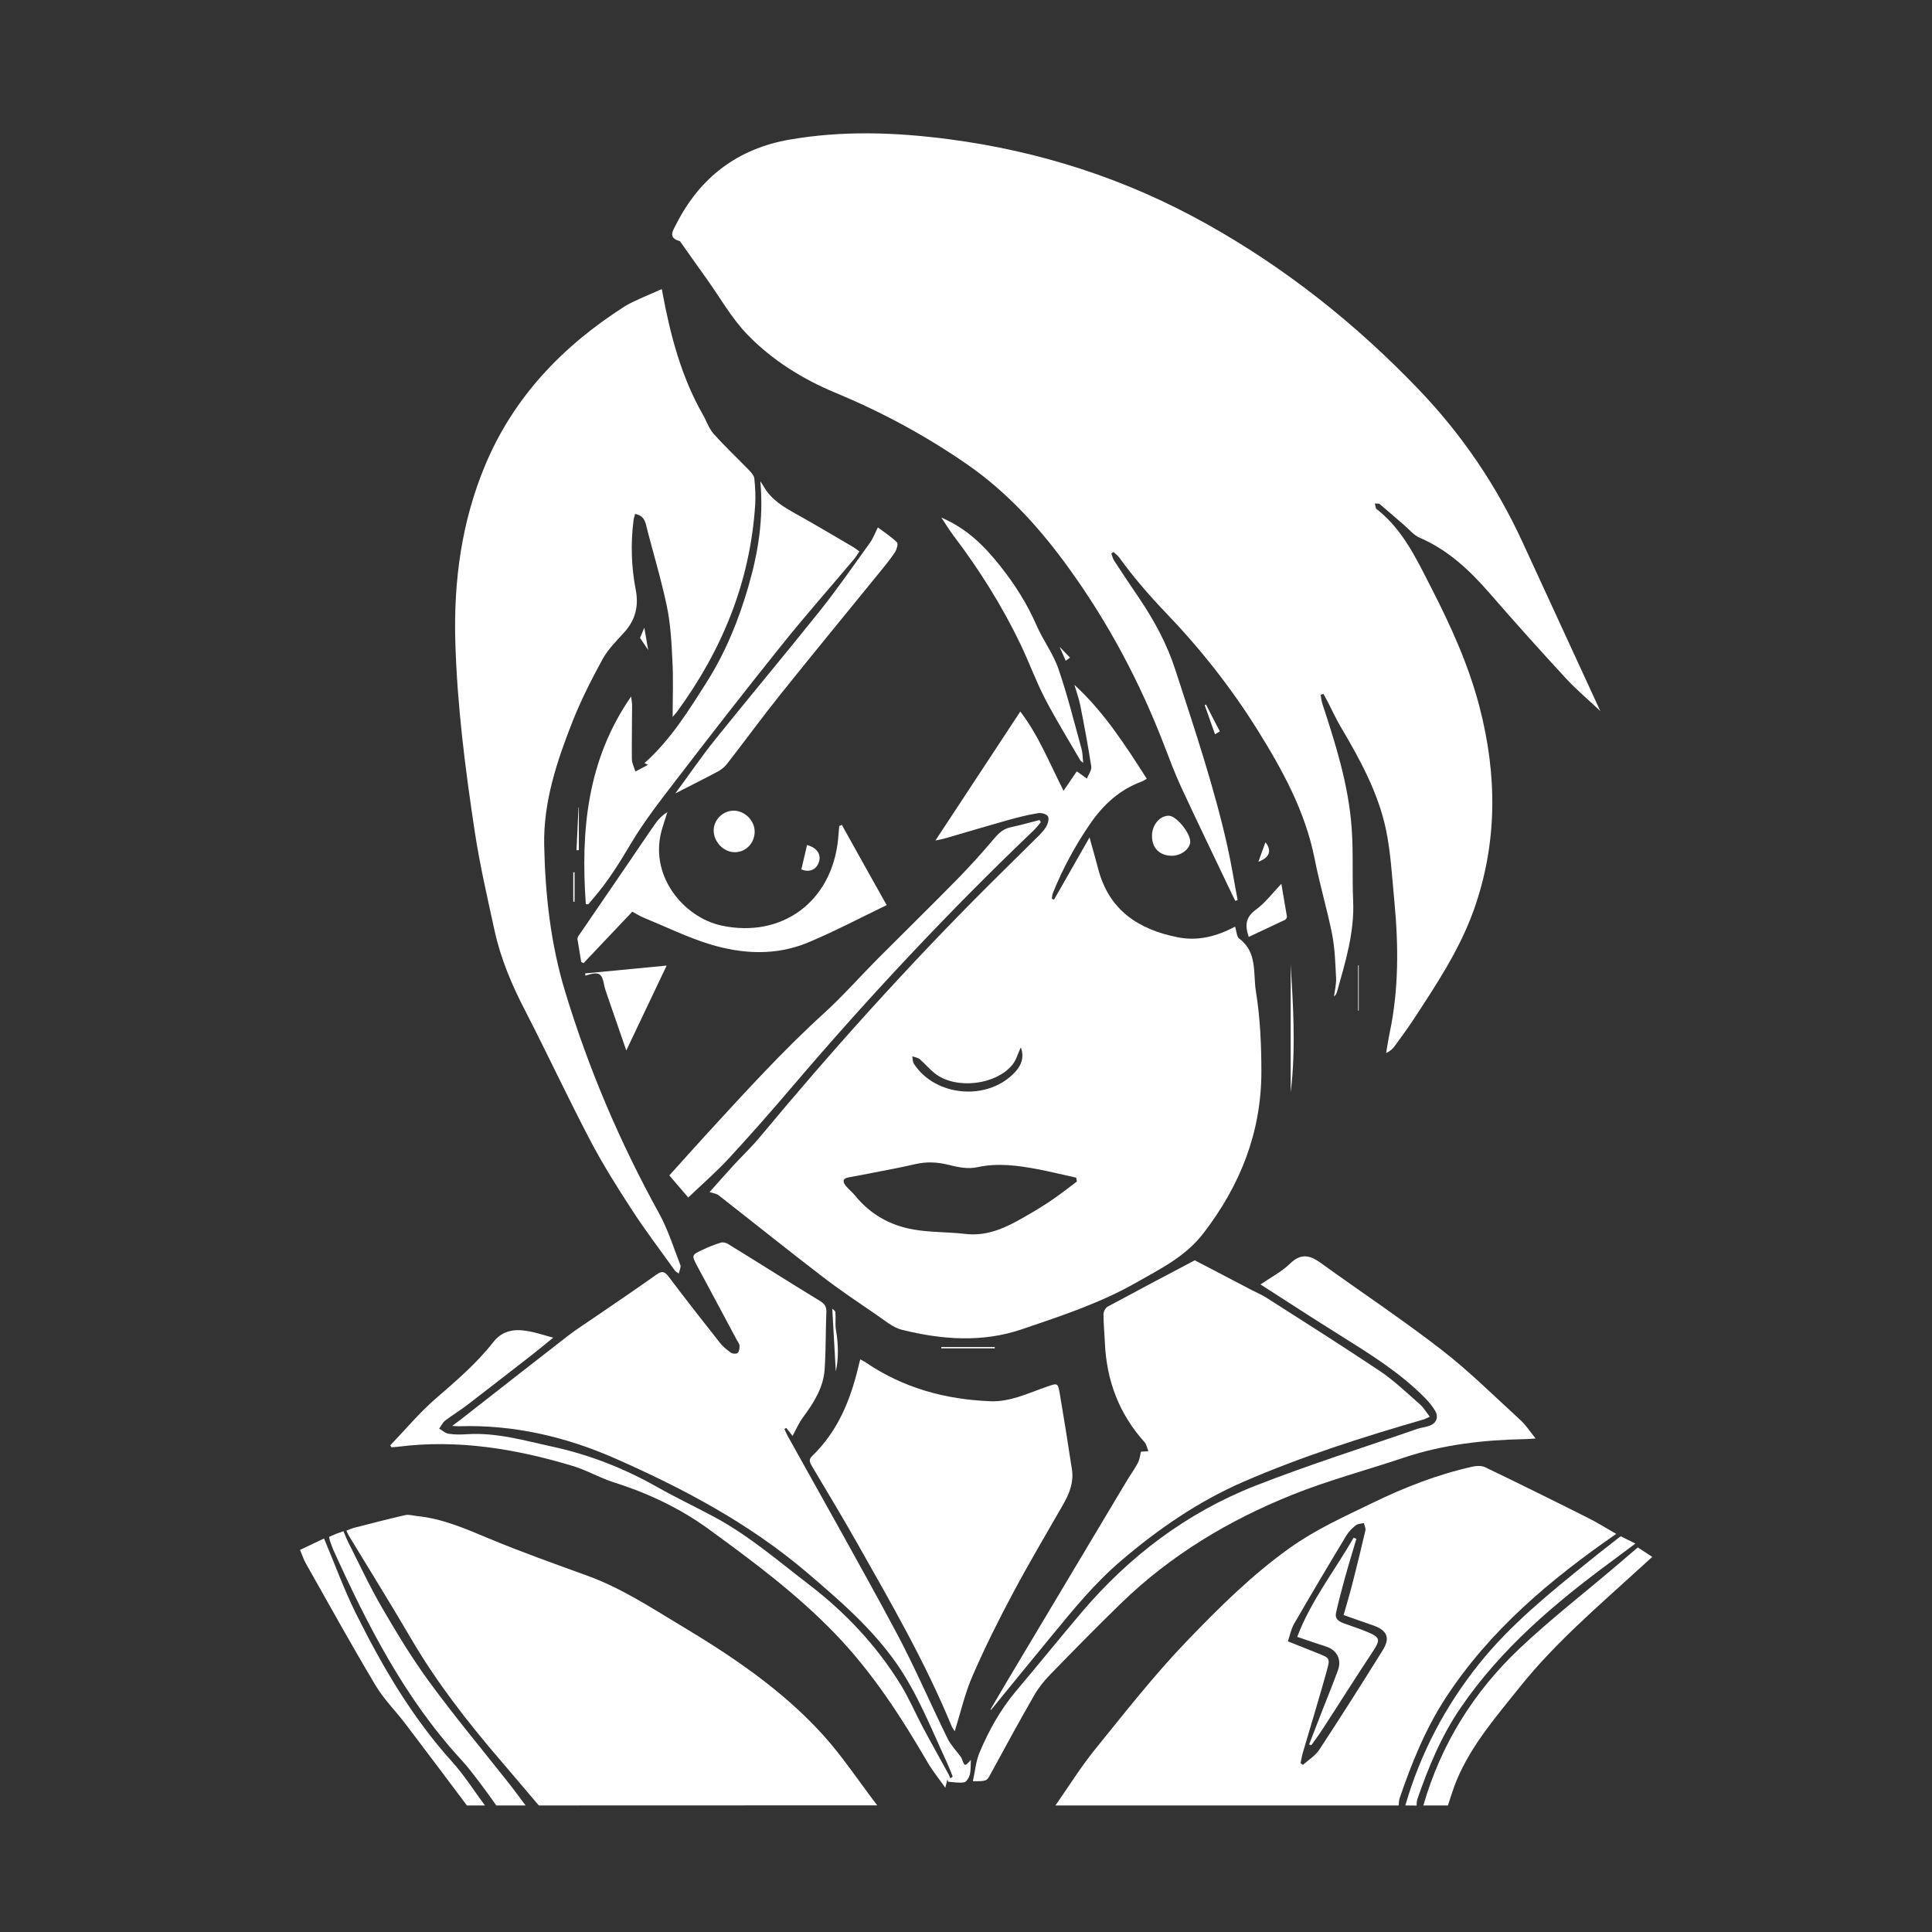 <?xml version="1.0" encoding="utf-8"?>
<!-- Generator: Adobe Illustrator 16.0.0, SVG Export Plug-In . SVG Version: 6.00 Build 0)  -->
<!DOCTYPE svg PUBLIC "-//W3C//DTD SVG 1.1//EN" "http://www.w3.org/Graphics/SVG/1.1/DTD/svg11.dtd">
<svg version="1.1" id="Layer_2" xmlns="http://www.w3.org/2000/svg" xmlns:xlink="http://www.w3.org/1999/xlink" x="0px" y="0px"
	 width="180px" height="180px" viewBox="0 0 180 180" enable-background="new 0 0 180 180" xml:space="preserve">
<rect x="0" y="0" width="180" height="180" fill="#333333" stroke="none"/>
<g>
	<path fill-rule="evenodd" clip-rule="evenodd" fill="#FFFFFF" d="M98.33,168.21c1.22-1.74,2.35-3.56,3.68-5.21
		c2.79-3.44,5.53-6.95,8.6-10.14c2.98-3.1,6.04-6.14,9.58-8.66c2.4-1.71,5.05-2.9,7.67-4.17c3-1.46,6.09-2.67,9.35-3.39
		c0.37-0.08,0.84-0.1,1.16,0.06c3.22,1.55,6.42,3.13,9.62,4.74c0.9,0.45,1.75,0.99,2.59,1.47c-6.14,4.25-11.76,8.96-15.88,15.26
		c-1.9,2.91-3.18,6.1-4.3,9.37c-0.07,0.21-0.06,0.44-0.09,0.67C119.66,168.21,109,168.21,98.33,168.21z M125.18,150.47
		c0.31-1.09,0.61-2.08,0.86-3.08c0.41-1.6,0.8-3.2,1.17-4.8c0.05-0.21-0.09-0.46-0.14-0.69c-0.25,0.06-0.55,0.05-0.74,0.2
		c-0.33,0.26-0.66,0.58-0.88,0.94c-1.65,2.73-3.28,5.48-4.88,8.24c-0.28,0.49-0.39,1.07-0.58,1.64c1,0.4,1.89,0.76,2.78,1.11
		c1.11,0.44,1.17,0.46,0.86,1.58c-0.71,2.56-1.49,5.11-2.24,7.66c-0.1,0.33-0.15,0.67-0.22,1c0.07,0.05,0.15,0.1,0.22,0.16
		c0.51-0.46,1.14-0.84,1.51-1.39c2.02-3.08,3.99-6.18,5.93-9.3c0.73-1.17,0.39-1.87-0.96-2.33
		C127,151.12,126.15,150.81,125.18,150.47z"/>
	<path fill-rule="evenodd" clip-rule="evenodd" fill="#FFFFFF" d="M50.2,168.21c-1.19-1.4-2.38-2.81-3.58-4.21
		c-3.06-3.56-5.94-7.26-8.32-11.33c-1.88-3.21-3.85-6.38-5.78-9.56c-0.08-0.13-0.14-0.27-0.25-0.5c0.27-0.1,0.51-0.22,0.76-0.28
		c1.57-0.4,3.14-0.81,4.72-1.17c0.35-0.08,0.74,0.05,1.12,0.09c2.38,0.24,4.53,1.19,6.71,2.1c3.02,1.26,6.1,2.35,9.18,3.47
		c3.08,1.12,5.8,2.9,8.58,4.57c4.8,2.87,9.45,5.99,13.24,10.14c1.89,2.07,3.44,4.44,5.15,6.67
		C71.22,168.21,60.71,168.21,50.2,168.21z"/>
	<path fill-rule="evenodd" clip-rule="evenodd" fill="#FFFFFF" d="M132.61,168.21c1.64-5.69,4.68-10.57,8.95-14.61
		c2.81-2.66,5.88-5.05,8.84-7.56c0.69-0.59,1.38-1.18,2.19-1.87c0.34,0.22,0.79,0.51,1.35,0.88c-0.5,0.46-0.91,0.82-1.31,1.19
		c-3.82,3.49-7.76,6.85-11.01,10.91c-2.2,2.75-4.53,5.42-5.91,8.72c-0.32,0.76-0.54,1.56-0.81,2.34
		C134.13,168.21,133.37,168.21,132.61,168.21z"/>
	<path fill-rule="evenodd" clip-rule="evenodd" fill="#FFFFFF" d="M46.24,168.21c-0.5-0.7-0.99-1.4-1.51-2.08
		c-0.57-0.75-1.13-1.5-1.77-2.19c-5.26-5.72-8.73-12.54-11.9-19.53c-0.12-0.28-0.22-0.57-0.32-0.85c-0.03-0.09-0.04-0.19-0.08-0.37
		c0.22-0.1,0.44-0.2,0.66-0.29c0.21-0.08,0.42-0.15,0.68-0.24c0.16,0.37,0.29,0.73,0.46,1.06c1.04,2.05,2.01,4.15,3.17,6.13
		c1.38,2.37,2.8,4.72,4.42,6.92c2.31,3.15,4.81,6.15,7.23,9.21c0.58,0.73,1.13,1.49,1.69,2.23
		C48.07,168.21,47.15,168.21,46.24,168.21z"/>
	<path fill-rule="evenodd" clip-rule="evenodd" fill="#FFFFFF" d="M43.5,168.21c-1.92-2.56-3.84-5.12-5.77-7.66
		c-0.91-1.19-1.99-2.26-2.75-3.54c-2.23-3.74-4.34-7.55-6.48-11.34c-0.21-0.37-0.34-0.78-0.55-1.27c0.8-0.38,1.57-0.74,2.24-1.06
		c1.01,2.39,1.86,4.76,2.98,7c2.46,4.94,5.23,9.68,8.96,13.81c1.13,1.25,2.04,2.7,3.05,4.06C44.61,168.21,44.06,168.21,43.5,168.21z
		"/>
	<path fill-rule="evenodd" clip-rule="evenodd" fill="#FFFFFF" d="M130.93,168.21c1.41-4.86,3.71-9.24,6.87-13.19
		c2.96-3.7,6.62-6.63,10.26-9.58c0.94-0.77,1.91-1.5,2.93-2.31c0.36,0.18,0.79,0.39,1.38,0.68c-0.8,0.6-1.51,1.13-2.23,1.66
		c-5.31,3.91-10.31,8.15-14.07,13.66c-1.79,2.62-2.99,5.52-4.02,8.5c-0.06,0.18-0.05,0.39-0.07,0.59
		C131.64,168.21,131.29,168.21,130.93,168.21z"/>
	<path fill-rule="evenodd" clip-rule="evenodd" fill="#FFFFFF" d="M149.1,66.25c-1.14-1.08-2.25-2.01-3.22-3.06
		c-2.39-2.59-4.75-5.22-7.06-7.88c-1.87-2.15-3.88-4.06-6.55-5.21c-0.54-0.23-0.95-0.74-1.41-1.14c-0.77-0.66-1.53-1.34-2.31-1.99
		c-0.1-0.08-0.3-0.04-0.46-0.06c0.04,0.15,0.06,0.31,0.11,0.46c0.01,0.04,0.07,0.07,0.11,0.1c2.43,1.92,3.7,4.69,5.05,7.32
		c1.82,3.54,3.47,7.18,4.48,11.06c1.66,6.37,1.69,12.71-0.54,18.96c-1.33,3.71-3.51,6.97-5.65,10.24c-0.54,0.82-1.13,1.61-1.71,2.41
		c-0.19,0.26-0.42,0.48-0.8,0.65c0.11-0.62,0.2-1.25,0.33-1.87c0.86-4.07,0.83-8.17,0.44-12.27c-0.22-2.25-0.33-4.52-0.79-6.72
		c-0.74-3.46-2.44-6.54-4.23-9.57c-0.45-0.76-0.81-1.57-1.22-2.36c-0.12-0.23-0.25-0.44-0.37-0.67c-0.09,0.03-0.17,0.05-0.26,0.08
		c0.05,0.29,0.08,0.58,0.17,0.86c1.24,3.77,2.43,7.55,2.72,11.53c0.17,2.26,0.04,4.55,0.14,6.82c0.13,2.95-0.73,5.71-1.51,8.49
		c-0.04,0.14-0.1,0.28-0.27,0.4c0.07-0.57,0.22-1.15,0.19-1.71c-0.07-1.36-0.11-2.75-0.37-4.08c-0.47-2.36-1.17-4.68-1.63-7.04
		c-0.88-4.43-3.01-8.29-5.35-12.04c-2.45-3.92-5.33-7.56-8.53-10.89c-1.55-1.62-3-3.3-4.31-5.11c-0.15-0.2-0.36-0.36-0.54-0.53
		c-0.07,0.04-0.14,0.09-0.21,0.13c0.08,0.22,0.13,0.47,0.26,0.67c0.76,1.17,1.54,2.33,2.32,3.48c1.42,2.1,2.61,4.29,3.4,6.74
		c1.76,5.43,3.59,10.84,4.84,16.42c0.37,1.65,0.63,3.33,0.95,4.99c-0.07,0.02-0.15,0.05-0.22,0.07c-0.09-0.18-0.18-0.36-0.27-0.54
		c-1.58-3.32-3.18-6.63-4.73-9.96c-0.62-1.33-1.13-2.71-1.66-4.08c-2.23-5.78-5.11-11.21-8.73-16.25c-2.71-3.78-5.78-7.2-9.63-9.86
		c-3.83-2.65-7.91-4.85-12.22-6.64c-3.08-1.28-5.9-3.04-8.21-5.42c-1.48-1.53-2.55-3.45-3.8-5.2c-0.81-1.13-1.62-2.27-2.42-3.41
		c-0.03-0.04-0.06-0.1-0.1-0.11c-1.13-0.31-0.61-1-0.32-1.57c2.21-4.37,5.73-7.04,10.55-7.88c4.94-0.86,9.89-0.69,14.85-0.04
		c8.49,1.11,16.48,3.69,23.94,7.85c7.41,4.13,13.97,9.34,19.85,15.48c4.05,4.23,7.23,8.94,9.66,14.21
		C144.26,55.75,146.66,60.95,149.1,66.25z"/>
	<path fill-rule="evenodd" clip-rule="evenodd" fill="#FFFFFF" d="M115.07,86.33c0.14,0.43,0.14,0.94,0.39,1.12
		c1.71,1.27,1.28,3.26,1.55,4.92c0.4,2.46,0.51,5,0.51,7.5c-0.01,5.63-1.96,10.56-5.4,15.03c-1.69,2.19-3.99,3.3-6.23,4.58
		c-3.36,1.92-7.04,3.13-10.7,4.37c-3.71,1.26-7.47,0.96-11.18,0.04c-0.83-0.21-1.57-0.86-2.32-1.37c-1.74-1.19-3.49-2.36-5.16-3.65
		c-3.22-2.47-6.38-5.01-9.58-7.51c-0.19-0.15-0.48-0.18-0.84-0.3c0.71-0.79,1.45-1.64,2.21-2.47c0.81-0.88,1.68-1.7,2.44-2.61
		C77.5,97.87,84.54,90.04,92,82.59c1.53-1.53,3.07-3.03,4.6-4.55c0.32-0.32,0.66-0.65,0.88-1.04c0.16-0.27,0.28-0.74,0.15-0.95
		c-0.13-0.21-0.62-0.34-0.92-0.29c-0.95,0.16-1.89,0.39-2.81,0.65c-1.95,0.55-3.9,1.13-5.85,1.7c-0.24,0.07-0.48,0.11-0.9,0.2
		c2.68-4.07,5.27-8.01,7.91-12.02c1.73,2.27,2.72,4.83,4.03,7.38c0.46-0.67,0.83-1.21,1.22-1.79c-0.04-0.01,0.04,0,0.09,0.04
		c0.29,0.2,0.57,0.41,0.86,0.62c0.15-0.38,0.46-0.78,0.41-1.13c-0.29-1.9-0.65-3.79-1.02-5.68c-0.14-0.69-0.39-1.36-0.55-1.92
		c2.71,2.47,4.72,5.58,6.74,8.74c-0.19,0.11-0.31,0.21-0.45,0.26c-2.06,0.75-3.58,2.14-4.81,3.92c-1.4,2.04-2.57,4.19-3.49,6.49
		c-0.06,0.16-0.07,0.34-0.09,0.52c0.07,0.03,0.13,0.05,0.2,0.08c1.08-1.89,2.16-3.79,3.31-5.8c0.3,1.08,0.56,2.01,0.81,2.95
		c1,3.82,3.74,5.63,7.39,6.35C111.57,87.7,113.33,87.26,115.07,86.33z M100.33,110.08c-0.02-0.12-0.04-0.24-0.06-0.36
		c-1.2-0.26-2.39-0.56-3.6-0.79c-1.87-0.35-3.72-0.6-5.64-0.18c-0.84,0.19-1.82-0.01-2.68-0.23c-1.04-0.26-2.04-0.3-3.08-0.06
		c-1.28,0.3-2.58,0.54-3.87,0.79c-0.77,0.15-1.54,0.3-2.32,0.44c-0.59,0.1-0.59,0.4-0.28,0.79c0.26,0.31,0.58,0.57,0.84,0.88
		c1.42,1.76,3.28,2.81,5.46,3.19c1.58,0.28,3.22,0.22,4.82,0.41c1.76,0.21,3.3-0.36,4.79-1.17c1.02-0.56,2.03-1.15,3-1.79
		C98.62,111.4,99.47,110.73,100.33,110.08z M95.11,97.58c-0.28,0.59-0.43,1.18-0.78,1.61c-1.54,1.91-5.27,2.33-7.2,0.84
		c-0.52-0.4-0.94-0.92-1.44-1.35c-0.18-0.15-0.46-0.18-0.7-0.26c0.05,0.23,0.03,0.5,0.15,0.68c2.02,3.12,6.97,3.51,9.47,0.74
		C95.19,99.2,95.43,98.47,95.11,97.58z"/>
	<path fill-rule="evenodd" clip-rule="evenodd" fill="#FFFFFF" d="M36.36,134.66c1.38-1.44,2.67-2.99,4.17-4.3
		c1.92-1.67,3.86-3.31,5.43-5.32c0.88-1.12,2.01-1.24,3.25-1.02c0.71,0.12,1.41,0.36,2.33,0.61c-0.75,0.61-1.34,1.1-1.94,1.57
		c-2.02,1.57-4.04,3.14-6.07,4.7c-0.66,0.51-1.39,0.94-2.05,1.45c-0.24,0.18-0.38,0.5-0.56,0.75c0.29,0.17,0.57,0.44,0.88,0.48
		c0.57,0.09,1.17,0.08,1.75,0.04c2.73-0.17,5.33,0.6,7.95,1.17c3.45,0.75,6.69,2.03,9.76,3.77c1.7,0.96,3.47,1.8,5.19,2.72
		c3.25,1.72,6.02,4.13,8.92,6.35c3.41,2.61,6.29,5.68,8.54,9.32c0.78,1.27,1.37,2.66,2.07,3.98c0.79,1.48,1.61,2.93,2.41,4.4
		c0.06,0.11,0.1,0.24,0.15,0.36c0.07-0.06,0.15-0.11,0.22-0.17c-0.18-0.45-0.35-0.9-0.55-1.34c-1.45-3.12-2.7-6.35-4.69-9.21
		c-2.3-3.28-5.28-5.85-8.3-8.43c-5.38-4.59-11.55-7.86-17.93-10.67c-4.55-2-9.43-3.15-14.51-2.99c-0.16,0.01-0.33-0.02-0.65-0.03
		c0.38-0.29,0.64-0.48,0.89-0.67c3.29-2.57,6.58-5.16,9.89-7.72c0.88-0.68,1.83-1.27,2.75-1.91c1.84-1.26,3.69-2.51,5.5-3.8
		c0.52-0.37,0.77-0.29,1.14,0.2c1.57,2.08,3.18,4.14,4.8,6.19c0.28,0.35,0.65,0.64,1.02,0.9c0.15,0.1,0.51,0.11,0.61,0.01
		c0.14-0.14,0.18-0.44,0.17-0.67c-0.01-0.19-0.16-0.37-0.26-0.55c-1.23-2.3-2.46-4.61-3.7-6.91c-0.51-0.95-0.5-1.01,0.47-1.46
		c0.57-0.27,1.16-0.51,1.76-0.69c0.2-0.06,0.49,0.02,0.68,0.14c2.83,1.74,5.63,3.52,8.47,5.25c0.43,0.26,0.69,0.5,0.67,1.05
		c-0.07,1.79-0.04,3.59-0.16,5.38c-0.12,1.7-1.01,3.1-2.01,4.45c-0.4,0.54-0.67,1.18-0.98,1.74c-0.13-0.17-0.35-0.45-0.58-0.74
		c-0.06,0.03-0.12,0.06-0.18,0.09c0.1,0.22,0.19,0.45,0.31,0.66c3.35,6.03,6.76,12.04,10.02,18.12c1.76,3.28,3.23,6.72,4.87,10.06
		c0.3,0.61,0.8,1.12,1.2,1.67c0.04,0.05,0.09,0.1,0.11,0.16c0.28,0.8,0.31,0.8,0.86,0.16c-0.02,0.42,0.01,0.91-0.09,1.36
		c-0.07,0.28-0.31,0.7-0.53,0.73c-0.48,0.09-1-0.02-1.5-0.05c-0.02-0.08-0.04-0.15-0.06-0.23c-0.05,0.19-0.1,0.39-0.2,0.79
		c-0.61-0.87-1.17-1.55-1.61-2.3c-2.48-4.26-5.14-8.39-8.58-11.97c-3.57-3.72-7.67-6.78-11.82-9.8c-2.72-1.98-5.7-3.38-8.89-4.39
		c-1.3-0.41-2.5-1.13-3.81-1.52c-5.31-1.6-10.72-2.5-16.29-1.79c-0.2,0.03-0.4,0.03-0.6,0.05C36.45,134.79,36.4,134.73,36.36,134.66
		z"/>
	<path fill-rule="evenodd" clip-rule="evenodd" fill="#FFFFFF" d="M92.28,159.27c0.51-0.87,1.02-1.75,1.54-2.62
		c3.71-6.21,7.41-12.41,11.12-18.62c0.35-0.59,0.76-1.14,1.08-1.75c0.16-0.31,0.2-0.69,0.28-1.03c0.11-0.01,0.4-0.03,0.69-0.04
		c-0.11-0.28-0.16-0.63-0.35-0.84c-2.38-2.64-3.55-5.75-3.7-9.27c-0.04-0.89-0.13-1.77-0.13-2.66c0-0.24,0.18-0.59,0.38-0.7
		c2.72-1.47,5.45-2.91,8.12-4.32c1.72,0.9,3.54,1.84,5.34,2.79c0.45,0.23,0.92,0.43,1.35,0.7c3.53,2.26,7.07,4.49,10.55,6.82
		c1.34,0.9,2.52,2.04,3.74,3.11c0.35,0.3,0.58,0.73,0.92,1.15c-0.26,0.12-0.39,0.2-0.52,0.24c-5.73,1.66-11.41,3.46-16.88,5.84
		c-4.17,1.82-7.88,4.37-11.34,7.32c-2.46,2.09-4.47,4.56-6.5,7.03c-1.89,2.29-3.76,4.59-5.63,6.88
		C92.3,159.28,92.29,159.28,92.28,159.27z"/>
	<path fill-rule="evenodd" clip-rule="evenodd" fill="#FFFFFF" d="M88.95,161.3c-0.15-0.25-0.25-0.37-0.3-0.5
		c-2.44-5.93-5.64-11.46-8.79-17.03c-1.36-2.41-2.79-4.77-4.2-7.15c-0.2-0.34-0.37-0.61,0.02-0.98c2.37-2.29,3.56-5.2,4.3-8.34
		c0.04-0.19,0.1-0.38,0.17-0.65c0.23,0.13,0.41,0.21,0.56,0.32c3.49,2.36,7.38,3.41,11.54,3.58c1.88,0.08,3.55-0.76,5.27-1.35
		c1.01-0.35,1.04-0.39,1.22,0.66c0.4,2.34,0.77,4.69,1.13,7.05c0.18,1.16-0.22,2.2-0.78,3.19c-1.57,2.75-3.2,5.48-4.69,8.28
		c-1.35,2.52-2.63,5.09-3.77,7.71C89.92,157.69,89.53,159.44,88.95,161.3z"/>
	<path fill-rule="evenodd" clip-rule="evenodd" fill="#FFFFFF" d="M117.44,119.67c1-0.69,1.99-1.2,2.76-1.95
		c1-0.97,1.83-0.79,2.83-0.07c3.74,2.7,7.59,5.26,11.24,8.08c2.6,2.01,4.95,4.35,7.38,6.57c0.5,0.45,0.87,1.04,1.42,1.72
		c-0.45,0.03-0.71,0.06-0.97,0.06c-3.85,0.07-7.64,0.5-11.32,1.73c-3.46,1.16-7,2.1-10.39,3.46c-5.91,2.37-11.32,5.62-15.92,10.08
		c-2.26,2.19-4.46,4.44-6.65,6.69c-0.54,0.56-1.05,1.19-1.44,1.86c-1.4,2.44-2.75,4.91-4.09,7.38c-0.35,0.65-0.34,0.68-1.65,0.67
		c0.21-0.93,0.28-1.87,0.63-2.69c0.86-2.04,1.93-3.97,3.37-5.68c2.06-2.44,4.07-4.93,6.14-7.37c4.45-5.24,9.81-9.29,16.21-11.8
		c4.95-1.94,10.04-3.54,15.07-5.29c0.36-0.12,0.75-0.15,1.11-0.28c0.65-0.23,0.89-0.79,0.54-1.4c-0.27-0.45-0.62-0.87-0.99-1.24
		c-2.31-2.33-5.07-4.04-7.83-5.77C122.45,122.91,120.03,121.33,117.44,119.67z"/>
	<path fill-rule="evenodd" clip-rule="evenodd" fill="#FFFFFF" d="M54.58,84.24c-0.49-6.84,0.12-13.44,4.22-19.35
		c0.03,0.31,0.1,0.6,0.09,0.89c0,1.65-0.04,3.3-0.02,4.95c0.01,0.38,0.21,0.76,0.33,1.15c0.36-0.19,0.71-0.37,1.17-0.62
		c-0.27-0.14-0.38-0.19-0.32-0.17c2.41-2.14,4.11-4.88,5.83-7.6c1.73-2.74,2.94-5.73,3.84-8.83c0.91-3.14,1.44-6.32,1.12-9.82
		c0.19,0.29,0.28,0.41,0.35,0.54c0.68,1.18,1.78,1.83,2.92,2.47c1.82,1.01,3.6,2.08,5.4,3.13c0.17,0.1,0.33,0.23,0.56,0.4
		c-0.19,0.27-0.34,0.52-0.53,0.75c-2.24,2.66-4.54,5.26-6.71,7.97c-3.3,4.11-6.54,8.28-9.75,12.46c-1.52,1.98-3.08,3.97-4.35,6.12
		c-1.06,1.79-2.16,3.54-3.53,5.11c-0.13,0.15-0.25,0.31-0.39,0.46C54.78,84.26,54.71,84.24,54.58,84.24z"/>
	<path fill-rule="evenodd" clip-rule="evenodd" fill="#FFFFFF" d="M58.91,84.94c-1.49,1.57-3.01,3.18-4.54,4.79
		c-0.07-0.03-0.15-0.06-0.22-0.1c-0.12-0.71-0.24-1.43-0.35-2.14c-0.01-0.09,0.04-0.2,0.09-0.28c1.53-2.24,3.06-4.47,4.59-6.71
		c0.86-1.25,1.7-2.52,2.57-3.76c0.29-0.42,0.66-0.79,1.13-1.09c-0.15,0.47-0.3,0.95-0.45,1.42c-1.41,4.39,1.92,8.41,5.52,9.17
		c5.6,1.18,10.23-2.22,10.83-8.01c0.04-0.42,0.07-0.85,0.11-1.27c0.08-0.04,0.16-0.07,0.24-0.11c1.39,2.5,2.78,4.99,4.18,7.48
		c-2.4,1.15-4.81,2.43-7.32,3.48c-3,1.25-6.13,1.09-9.17,0.16c-2.07-0.64-4.04-1.6-6.05-2.43C59.65,85.38,59.29,85.14,58.91,84.94z"
		/>
	<path fill-rule="evenodd" clip-rule="evenodd" fill="#FFFFFF" d="M96.97,76.61c-0.23,0.26-0.44,0.54-0.69,0.78
		c-7.9,7.54-15.36,15.51-22.44,23.82c-1.94,2.28-3.92,4.53-5.95,6.73c-1.17,1.26-2.47,2.39-3.77,3.63
		c-0.57-0.66-1.17-1.37-1.76-2.06c1.2-1.33,2.36-2.63,3.53-3.91c3.52-3.83,7.01-7.68,10.87-11.19c1.76-1.6,3.34-3.4,5.02-5.09
		c2.47-2.48,4.98-4.93,7.43-7.43c1.21-1.23,2.36-2.52,3.47-3.83c0.42-0.49,0.83-0.84,1.46-0.98c0.91-0.2,1.81-0.45,2.71-0.68
		C96.9,76.46,96.94,76.53,96.97,76.61z"/>
	<path fill-rule="evenodd" clip-rule="evenodd" fill="#FFFFFF" d="M62.92,73.92c1.31-1.78,2.45-3.45,3.71-5.02
		c3.24-4.03,6.56-7.99,9.79-12.03c1.62-2.04,3.11-4.19,4.63-6.3c0.29-0.4,0.46-0.88,0.74-1.43c0.61,0.46,1.25,0.87,1.78,1.39
		c0.13,0.12-0.02,0.66-0.18,0.91c-0.42,0.63-0.9,1.22-1.38,1.81c-3.12,3.84-6.26,7.65-9.35,11.51c-1.68,2.1-3.26,4.27-4.91,6.39
		c-0.22,0.29-0.53,0.54-0.85,0.72C65.65,72.54,64.38,73.17,62.92,73.92z"/>
	<path fill-rule="evenodd" clip-rule="evenodd" fill="#FFFFFF" d="M87.7,48.22c2.43,1.04,4.05,2.7,5.51,4.54
		c1.34,1.69,2.49,3.5,3.36,5.5c0.6,1.38,1.55,2.63,2.04,4.05c0.84,2.44,1.46,4.95,2.15,7.44c0.11,0.38,0.1,0.8,0.16,1.32
		c-0.15-0.12-0.23-0.17-0.27-0.23c-1.11-1.91-2.27-3.79-3.29-5.75c-0.85-1.64-1.48-3.39-2.28-5.06c-1.73-3.61-3.85-6.97-6.27-10.16
		C88.45,49.39,88.14,48.87,87.7,48.22z"/>
	<path fill-rule="evenodd" clip-rule="evenodd" fill="#FFFFFF" d="M62.11,89.96c-1.23,2.6-2.44,5.14-3.76,7.91
		c-0.64-1.85-1.21-3.48-1.77-5.12c-0.12-0.34-0.23-0.67-0.3-1.02c-0.2-1-0.41-1.28-1.74-0.83c-0.01-0.07-0.01-0.14-0.02-0.21
		C57.03,90.45,59.54,90.21,62.11,89.96z"/>
	<path fill-rule="evenodd" clip-rule="evenodd" fill="#FFFFFF" d="M66.49,77.37c0.01-1.02,0.89-1.87,1.92-1.84
		c1.02,0.03,1.92,0.96,1.9,1.98c-0.02,1.07-0.83,1.89-1.86,1.89C67.41,79.39,66.49,78.43,66.49,77.37z"/>
	<path fill-rule="evenodd" clip-rule="evenodd" fill="#FFFFFF" d="M109.17,79.73c-1.16-0.01-1.87-0.75-1.84-1.91
		c0.02-0.99,0.74-1.83,1.57-1.82c0.7,0.01,2.02,1.62,1.99,2.44C110.87,79.1,110.02,79.74,109.17,79.73z"/>
	<path fill-rule="evenodd" clip-rule="evenodd" fill="#FFFFFF" d="M116.34,87.29c-0.4-1.17-0.23-1.88,0.67-2.54
		c0.88-0.64,1.56-1.56,2.37-2.41c0.17,0.99,0.35,2.02,0.52,3.05c0.01,0.09-0.08,0.26-0.16,0.3
		C118.61,86.23,117.48,86.75,116.34,87.29z"/>
	<path fill-rule="evenodd" clip-rule="evenodd" fill="#FFFFFF" d="M75.19,78.73c0.93,0.25,1.35,0.88,1.1,1.6
		c-0.24,0.71-0.89,0.98-1.63,0.67C74.83,80.25,75.01,79.49,75.19,78.73z"/>
	<path fill-rule="evenodd" clip-rule="evenodd" fill="#FFFFFF" d="M120.25,101.78c0-4.34,0-8.68,0-11.92
		C120.43,93.1,120.78,97.45,120.25,101.78z"/>
	<path fill-rule="evenodd" clip-rule="evenodd" fill="#FFFFFF" d="M77.87,127.77c-0.09-1.7-0.21-3.75-0.33-5.84
		c0.07,0.07,0.27,0.19,0.29,0.32c0.05,0.56-0.04,1.14,0.06,1.69C78.14,125.35,78.11,126.74,77.87,127.77z"/>
	<path fill-rule="evenodd" clip-rule="evenodd" fill="#FFFFFF" d="M117.9,78.47c0.61,0.77,0.4,1.42-0.66,1.82
		C117.49,79.62,117.69,79.07,117.9,78.47z"/>
	<path fill-rule="evenodd" clip-rule="evenodd" fill="#FFFFFF" d="M113.65,68.14c-0.18,0.11-0.31,0.18-0.45,0.27
		c-0.33-0.93-0.65-1.82-0.96-2.71c0.04-0.02,0.08-0.04,0.12-0.06C112.77,66.45,113.19,67.26,113.65,68.14z"/>
	<path fill-rule="evenodd" clip-rule="evenodd" fill="#FFFFFF" d="M87.7,125.5c1.66,0,3.32,0,4.98,0c0,0.04,0,0.08,0,0.12
		c-1.66,0-3.32,0-4.98,0C87.7,125.59,87.7,125.54,87.7,125.5z"/>
	<path fill-rule="evenodd" clip-rule="evenodd" fill="#FFFFFF" d="M53.71,79.22c0.06-1.33,0.13-2.66,0.19-3.99c0.01,0,0.02,0,0.03,0
		c0,1.32,0,2.64,0,3.97C53.86,79.21,53.78,79.21,53.71,79.22z"/>
	<path fill-rule="evenodd" clip-rule="evenodd" fill="#FFFFFF" d="M60.03,58.48c0.14,0.82,0.25,1.43,0.36,2.08
		c-0.25-0.37-0.46-0.68-0.76-1.13C59.69,59.3,59.82,58.99,60.03,58.48z"/>
	<path fill-rule="evenodd" clip-rule="evenodd" fill="#FFFFFF" d="M126.53,94.16c0-1.41,0-2.81,0-4.22c0.02,0,0.04,0,0.06,0
		c0,1.41,0,2.81,0,4.22C126.57,94.16,126.55,94.16,126.53,94.16z"/>
	<path fill-rule="evenodd" clip-rule="evenodd" fill="#FFFFFF" d="M99.29,61.56c-0.2-0.46-0.38-0.86-0.57-1.3
		c0.34,0.35,0.63,0.66,0.97,1.01C99.6,61.33,99.46,61.43,99.29,61.56z"/>
	<path fill-rule="evenodd" clip-rule="evenodd" fill="#FFFFFF" d="M53.53,81.27c0,0.91,0,1.83,0,2.74c-0.04,0-0.08,0-0.12,0
		c0-0.91,0-1.83,0-2.74C53.45,81.27,53.49,81.27,53.53,81.27z"/>
	<path fill-rule="evenodd" clip-rule="evenodd" fill="#FFFFFF" d="M121.97,162.52c0.41-1.06,0.82-2.11,1.23-3.17
		c0.49-1.25,1-2.49,1.46-3.76c0.36-0.99-0.12-1.86-1.1-2.18c-0.88-0.28-1.76-0.59-2.7-0.91c1.31-3.45,3.53-6.2,5.25-9.24
		c0.09,0.04,0.17,0.07,0.26,0.11c-0.36,1.23-0.74,2.45-1.08,3.69c-0.3,1.07-0.58,2.15-0.82,3.23c-0.11,0.52,0.26,0.78,0.7,0.94
		c0.78,0.29,1.58,0.54,2.35,0.87c1.07,0.46,1.07,0.71,0.44,1.68c-1.61,2.43-3.16,4.9-4.75,7.34c-0.33,0.51-0.69,0.99-1.04,1.48
		C122.1,162.58,122.04,162.55,121.97,162.52z"/>
	<path fill="#FFFFFF" d="M46.08,86.71c-0.67-3.07-1.38-6.14-1.85-9.24c-0.89-5.87-1.64-11.76-1.81-17.71
		c-0.16-5.65,0.59-11.16,2.77-16.39c2.67-6.4,7.27-11.17,13.05-14.85c0.69-0.44,2.76-1.29,2.79-1.31c0.01,0,0.42-0.2,0.63-0.27
		c0.01,0.09,0.03,0.18,0.05,0.27c0.73,3.95,1.75,7.88,3.78,11.43c0.34,0.59,0.55,1.27,0.99,1.77c1.06,1.19,2.23,2.28,3.34,3.43
		c0.2,0.21,0.43,0.48,0.46,0.74c0.08,0.81,0.13,1.62,0.08,2.43c-0.46,7.18-3.07,13.55-7.29,19.31c-0.11,0.15-0.25,0.29-0.4,0.47
		c0-1.77,0.07-3.47-0.02-5.16c-0.08-1.72-0.17-3.46-0.52-5.14c-0.53-2.55-1.31-5.06-1.94-7.59c-0.14-0.55-0.37-0.89-1.02-1.02
		c-0.05,0.22-0.13,0.42-0.15,0.63c-0.27,2.16-0.2,4.31,0.21,6.44c0.3,1.53-0.04,2.85-1.11,4.01c-0.72,0.78-1.49,1.56-1.99,2.47
		c-1.03,1.89-2.01,3.82-2.8,5.82c-1.45,3.69-2.71,7.46-2.63,11.5c0.1,4.63,0.6,9.2,1.96,13.66c2.18,7.19,5.11,14.05,8.74,20.63
		c0.84,1.52,1.36,3.21,1.99,4.83c0.07,0.19-0.08,0.46-0.15,0.79c-0.22-0.17-0.32-0.21-0.37-0.29c-1.34-1.88-2.74-3.71-3.99-5.64
		c-1.38-2.12-2.74-4.28-3.91-6.52c-2.07-3.95-3.96-8-6-11.97C47.71,91.83,46.66,89.36,46.08,86.71z"/>
</g>
</svg>
